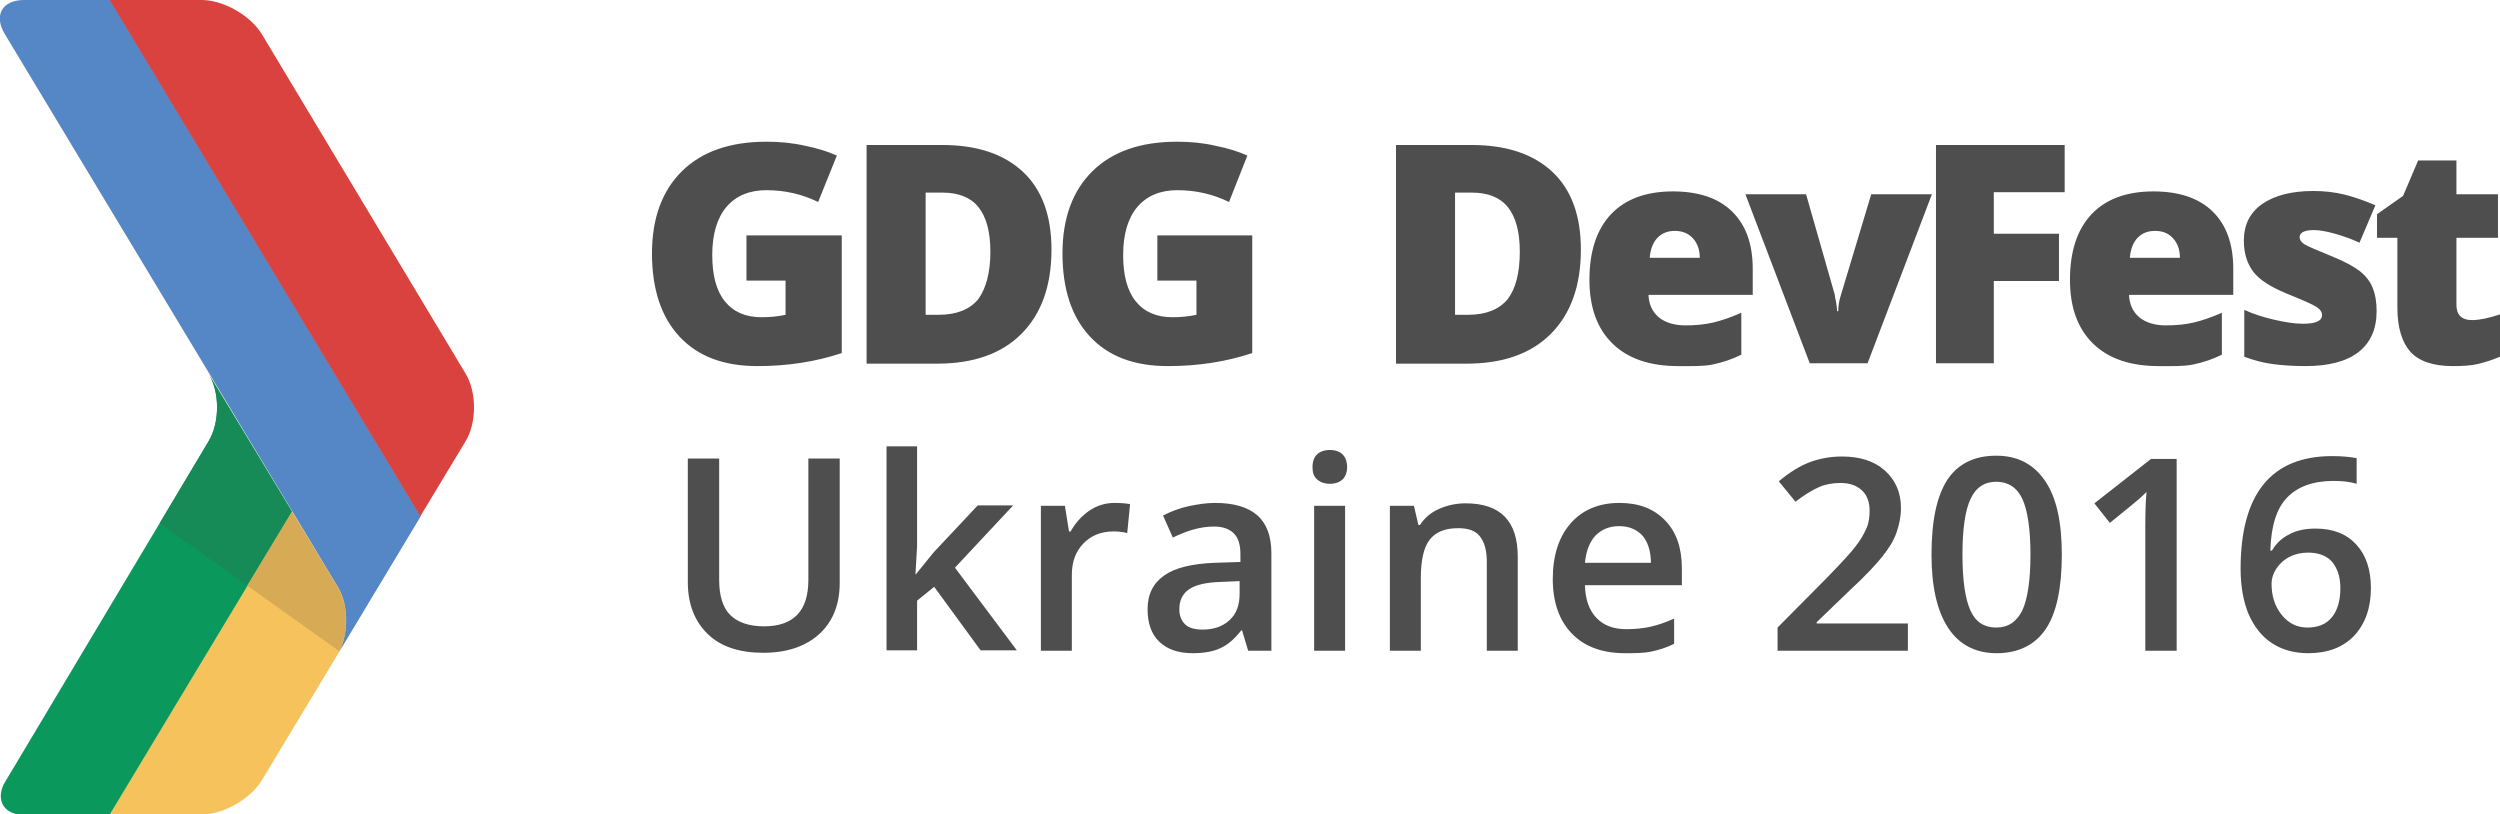 <svg xmlns="http://www.w3.org/2000/svg" id="dark" viewBox="95.2 1678.4 613.9 200"><style>.st0{fill:#f6c25b}.st1{fill:#0a985c}.st2{fill:#5586c5}.st3{fill:#d9423e}.st4{fill:#168b58}.st5{fill:#d7ab56}.st6{fill:#4e4e4e}</style><path d="M122.1 1878.4h22.6c5.4 0 12-3.8 14.8-8.4l19.1-31.7c2.3-4.7 2.2-11.4-.4-15.7l-11.3-18.6-44.8 74.4z" class="st0"/><path d="M146.4 1786.8L96.1 1871c-1.9 4.1.1 7.5 5.1 7.5h20.9l44.8-74.4-20.5-33.9c2.8 4.4 2.8 12 0 16.6" class="st1"/><path d="M101.1 1678.4c-5.4 0-7.5 3.8-4.7 8.4l81.8 135.8c2.6 4.3 2.6 11.1.4 15.7l19.9-33.1-76.3-126.8h-21.1z" class="st2"/><path d="M122.1 1678.4l76.3 126.8 11.1-18.4c2.8-4.6 2.8-12.1 0-16.7l-50-83.3c-2.8-4.6-9.4-8.4-14.8-8.4h-22.6z" class="st3"/><path d="M146.4 1786.8l-12 20.1 21.5 15.3 11-18.2-20.5-33.9c2.8 4.5 2.8 12.1 0 16.7z" class="st4"/><path d="M166.9 1804l-11 18.2 22.6 16.1c2.3-4.7 2.2-11.4-.4-15.7l-11.2-18.6z" class="st5"/><path d="M278.8 1736.2h23.1v28.9c-6.3 2.1-13.2 3.2-20.7 3.2-8.3 0-14.6-2.4-19.1-7.2-4.5-4.8-6.8-11.6-6.8-20.5 0-8.6 2.5-15.4 7.4-20.2 4.9-4.8 11.8-7.2 20.7-7.2 3.4 0 6.5.3 9.5 1 3 .6 5.6 1.4 7.8 2.4l-4.6 11.4c-3.9-1.9-8.1-2.9-12.7-2.9-4.2 0-7.5 1.4-9.8 4.1-2.3 2.7-3.5 6.7-3.5 11.8 0 5 1 8.8 3.1 11.4 2.1 2.6 5.1 3.9 9 3.9 2.1 0 4.1-.2 5.9-.6v-8.4h-9.6v-11.1zm74.6 3.5c0 8.9-2.5 15.8-7.4 20.7s-11.8 7.3-20.7 7.3H308V1714h18.5c8.6 0 15.2 2.2 19.9 6.6s7 10.8 7 19.1zm-15 .5c0-4.9-1-8.5-2.9-10.9-1.9-2.4-4.9-3.6-8.8-3.6h-4.2v30h3.2c4.4 0 7.6-1.3 9.7-3.8 1.9-2.6 3-6.5 3-11.7zm41.2-4h23.1v28.9c-6.3 2.1-13.2 3.2-20.7 3.2-8.3 0-14.6-2.4-19.1-7.2-4.5-4.8-6.8-11.6-6.8-20.5 0-8.6 2.5-15.4 7.4-20.2s11.8-7.2 20.7-7.2c3.4 0 6.5.3 9.5 1 3 .6 5.6 1.4 7.8 2.4L397 1728c-3.9-1.9-8.1-2.9-12.7-2.9-4.2 0-7.5 1.4-9.8 4.1-2.3 2.7-3.5 6.7-3.5 11.8 0 5 1 8.8 3.1 11.4 2.1 2.6 5.1 3.9 9 3.9 2.1 0 4.1-.2 5.9-.6v-8.4h-9.6v-11.1zm103.8 3.5c0 8.9-2.5 15.8-7.4 20.7s-11.8 7.3-20.7 7.3H438V1714h18.5c8.6 0 15.2 2.2 19.9 6.6s7 10.8 7 19.1zm-15 .5c0-4.9-1-8.5-2.9-10.9-1.9-2.4-4.9-3.6-8.8-3.6h-4.2v30h3.2c4.4 0 7.6-1.3 9.7-3.8 2-2.6 3-6.5 3-11.7zm38.9 28.1c-6.9 0-12.3-1.8-16.1-5.5-3.8-3.7-5.7-8.9-5.7-15.7 0-7 1.8-12.4 5.3-16.1s8.6-5.6 15.2-5.6c6.2 0 11.1 1.6 14.5 4.9 3.4 3.3 5.1 8 5.1 14.1v6.4H500c.1 2.3.9 4.1 2.5 5.5 1.6 1.3 3.8 2 6.5 2 2.5 0 4.8-.2 6.9-.7 2.1-.5 4.4-1.3 6.9-2.4v10.3c-2.2 1.1-4.6 1.9-7 2.4s-5.2.4-8.5.4zm-.8-33.2c-1.7 0-3.1.5-4.2 1.6s-1.8 2.7-2 5h12.3c0-2-.6-3.6-1.7-4.8-1.1-1.2-2.6-1.8-4.4-1.8zm33.1 32.5l-15.8-41.5h14.9l7 24.5c0 .1.1.3.1.6s.1.6.2 1 .1.8.2 1.3.1.9.1 1.3h.3c0-1.3.2-2.6.7-4.1l7.4-24.6h14.9l-15.8 41.5h-14.2zm45.2 0h-14.2V1714h31.6v11.6h-17.4v10.2h16v11.6h-16v20.2zm40.5.7c-6.9 0-12.3-1.8-16.1-5.5-3.8-3.7-5.7-8.9-5.7-15.7 0-7 1.8-12.4 5.3-16.1s8.6-5.6 15.2-5.6c6.2 0 11.1 1.6 14.5 4.9 3.4 3.3 5.1 8 5.1 14.1v6.4H618c.1 2.3.9 4.1 2.5 5.5 1.6 1.3 3.8 2 6.5 2 2.5 0 4.8-.2 6.9-.7 2.1-.5 4.4-1.3 6.9-2.4v10.3c-2.2 1.1-4.6 1.9-7 2.4s-5.2.4-8.5.4zm-.9-33.2c-1.7 0-3.1.5-4.2 1.6s-1.8 2.7-2 5h12.3c0-2-.6-3.6-1.7-4.8-1.1-1.2-2.5-1.8-4.4-1.8zm54.4 19.7c0 4.4-1.5 7.8-4.5 10.1s-7.4 3.4-13 3.4c-3.1 0-5.7-.2-8-.5s-4.6-.9-7-1.8v-11.5c2.2 1 4.7 1.8 7.3 2.4 2.6.6 5 1 7.1 1 3.1 0 4.7-.7 4.7-2.1 0-.7-.4-1.4-1.3-2s-3.4-1.7-7.6-3.4c-3.8-1.6-6.5-3.3-8-5.3s-2.3-4.5-2.3-7.6c0-3.9 1.5-6.9 4.5-9 3-2.1 7.2-3.2 12.6-3.2 2.7 0 5.3.3 7.7.9 2.4.6 4.9 1.5 7.5 2.6l-3.9 9.2c-1.9-.9-3.9-1.6-6-2.2-2.1-.6-3.9-.9-5.2-.9-2.3 0-3.5.6-3.5 1.7 0 .7.4 1.3 1.2 1.8.8.5 3.2 1.5 7.1 3.1 2.9 1.2 5.1 2.4 6.5 3.5 1.4 1.1 2.5 2.5 3.1 4 .7 1.7 1 3.6 1 5.8zm23.4 2.2c1.9 0 4.2-.5 6.9-1.4v10.4c-1.9.8-3.8 1.4-5.5 1.8-1.7.4-3.8.5-6.1.5-4.8 0-8.3-1.2-10.4-3.5-2.1-2.4-3.2-6-3.2-10.9v-17.1h-5v-5.8l6.4-4.5 3.7-8.7h9.4v8.3h10.2v10.7h-10.2v16.2c-.1 2.6 1.2 4 3.8 4zM301.4 1791v30.5c0 3.5-.7 6.5-2.2 9.1-1.5 2.6-3.7 4.6-6.5 6-2.8 1.4-6.2 2.1-10.1 2.1-5.8 0-10.4-1.5-13.6-4.6-3.2-3.1-4.9-7.3-4.9-12.8V1791h7.7v29.8c0 3.9.9 6.8 2.7 8.6s4.6 2.8 8.3 2.8c7.3 0 10.9-3.8 10.9-11.4V1791h7.7zm18.8 28.3l4.3-5.3 10.8-11.5h8.7l-14.3 15.3 15.2 20.3H336l-11.4-15.6-4.2 3.4v12.2h-7.5V1788h7.5v24.5l-.4 6.9h.2zm48.7-17.4c1.5 0 2.8.1 3.8.3l-.7 7.1c-1.1-.3-2.2-.4-3.4-.4-3 0-5.5 1-7.4 3s-2.8 4.5-2.8 7.7v18.6h-7.6v-35.6h5.9l1 6.3h.4c1.2-2.1 2.7-3.8 4.6-5.1 1.9-1.3 4-1.9 6.2-1.9zm32.8 36.3l-1.5-5h-.2c-1.7 2.2-3.4 3.6-5.2 4.4-1.7.8-4 1.2-6.7 1.2-3.5 0-6.2-.9-8.2-2.8-2-1.9-2.9-4.6-2.9-8 0-3.7 1.4-6.4 4.1-8.3s6.9-2.9 12.5-3.1l6.2-.2v-1.9c0-2.3-.5-4-1.6-5.1-1.1-1.1-2.7-1.7-4.9-1.7-1.8 0-3.6.3-5.3.8s-3.3 1.2-4.8 1.9l-2.4-5.4c1.9-1 4-1.8 6.3-2.3 2.3-.5 4.5-.8 6.5-.8 4.5 0 8 1 10.3 3s3.5 5.1 3.5 9.3v24h-5.7zm-11.2-5.2c2.8 0 5-.8 6.6-2.3 1.7-1.5 2.5-3.7 2.5-6.5v-3.1l-4.6.2c-3.6.1-6.2.7-7.8 1.8-1.6 1.1-2.4 2.7-2.4 4.9 0 1.6.5 2.8 1.4 3.7.9.9 2.4 1.3 4.3 1.3zm27-39.9c0-1.4.4-2.4 1.1-3.1.7-.7 1.8-1.1 3.2-1.1 1.3 0 2.4.4 3.1 1.1.7.7 1.1 1.8 1.1 3.1s-.4 2.3-1.1 3c-.7.7-1.8 1.1-3.1 1.1-1.4 0-2.4-.4-3.2-1.1-.8-.7-1.1-1.7-1.1-3zm8 45.1h-7.6v-35.6h7.6v35.6zm42.4 0h-7.6v-21.9c0-2.8-.6-4.8-1.7-6.2-1.1-1.4-2.9-2-5.3-2-3.2 0-5.5.9-7 2.8s-2.2 5.1-2.2 9.5v17.8h-7.6v-35.6h5.9l1.1 4.7h.4c1.1-1.7 2.6-3 4.6-3.9s4.2-1.4 6.6-1.4c8.6 0 12.8 4.4 12.8 13.1v23.1zm26.3.6c-5.5 0-9.9-1.6-13-4.8-3.1-3.2-4.7-7.7-4.7-13.4 0-5.8 1.5-10.4 4.4-13.7s6.9-5 12-5c4.7 0 8.4 1.4 11.2 4.3s4.1 6.8 4.1 11.8v4.1h-23.8c.1 3.5 1 6.1 2.8 8s4.2 2.8 7.4 2.8c2.1 0 4.1-.2 5.9-.6s3.8-1.1 5.8-2v6.2c-1.8.9-3.7 1.5-5.6 1.9s-4.1.4-6.5.4zm-1.4-31.2c-2.4 0-4.3.8-5.8 2.3-1.4 1.5-2.3 3.7-2.6 6.7h16.2c0-2.9-.8-5.2-2.1-6.7-1.4-1.5-3.3-2.3-5.7-2.3zm70.8 30.6h-31.9v-5.7l12.1-12.2c3.6-3.7 6-6.3 7.1-7.8 1.2-1.5 2-3 2.6-4.3s.8-2.8.8-4.4c0-2.1-.6-3.8-1.9-5-1.3-1.2-3-1.8-5.3-1.8-1.8 0-3.6.3-5.2 1s-3.6 1.9-5.8 3.6l-4.1-5c2.6-2.2 5.2-3.8 7.6-4.7s5.1-1.4 7.9-1.4c4.4 0 7.9 1.1 10.5 3.4 2.6 2.3 4 5.4 4 9.2 0 2.1-.4 4.1-1.1 6.1s-1.9 3.9-3.5 5.9c-1.6 2-4.2 4.8-7.9 8.2l-8.2 7.9v.3h22.4v6.7zm37.9-23.6c0 8.2-1.3 14.3-3.9 18.2s-6.7 6-12.1 6c-5.2 0-9.2-2.1-11.9-6.2s-4.1-10.1-4.1-18c0-8.3 1.3-14.4 3.9-18.4 2.6-3.9 6.6-5.9 12-5.9 5.3 0 9.2 2.1 12 6.2s4.1 10.1 4.1 18.1zm-24.4 0c0 6.4.7 11 2 13.8 1.3 2.8 3.4 4.1 6.3 4.1s5-1.4 6.4-4.2c1.3-2.8 2-7.4 2-13.7 0-6.3-.7-10.9-2-13.7-1.3-2.8-3.5-4.2-6.4-4.2s-5 1.4-6.3 4.2c-1.3 2.7-2 7.3-2 13.7zm52.5 23.6H622v-30.4c0-3.6.1-6.5.3-8.6-.5.5-1.1 1.1-1.8 1.7s-3.1 2.6-7.2 5.9l-3.8-4.8 13.9-10.9h6.3v47.1zm15.8-20.1c0-18.4 7.5-27.7 22.5-27.7 2.4 0 4.4.2 6 .5v6.3c-1.6-.5-3.5-.7-5.7-.7-5 0-8.8 1.4-11.4 4.1s-3.9 7-4.1 13h.4c1-1.7 2.4-3.1 4.3-4 1.8-1 4-1.4 6.4-1.4 4.3 0 7.6 1.3 10 3.9s3.6 6.2 3.6 10.7c0 4.9-1.4 8.8-4.1 11.7-2.8 2.9-6.5 4.3-11.3 4.3-3.4 0-6.3-.8-8.8-2.4-2.5-1.6-4.4-4-5.8-7.1-1.3-3.1-2-6.9-2-11.2zm16.4 14.4c2.6 0 4.6-.8 6-2.5s2.1-4.1 2.1-7.2c0-2.7-.7-4.8-2-6.4-1.3-1.5-3.3-2.3-5.9-2.3-1.6 0-3.1.3-4.5 1s-2.5 1.7-3.3 2.9c-.8 1.2-1.2 2.5-1.2 3.7 0 3 .8 5.6 2.5 7.7 1.7 2.1 3.8 3.1 6.3 3.1z" class="st6"/></svg>